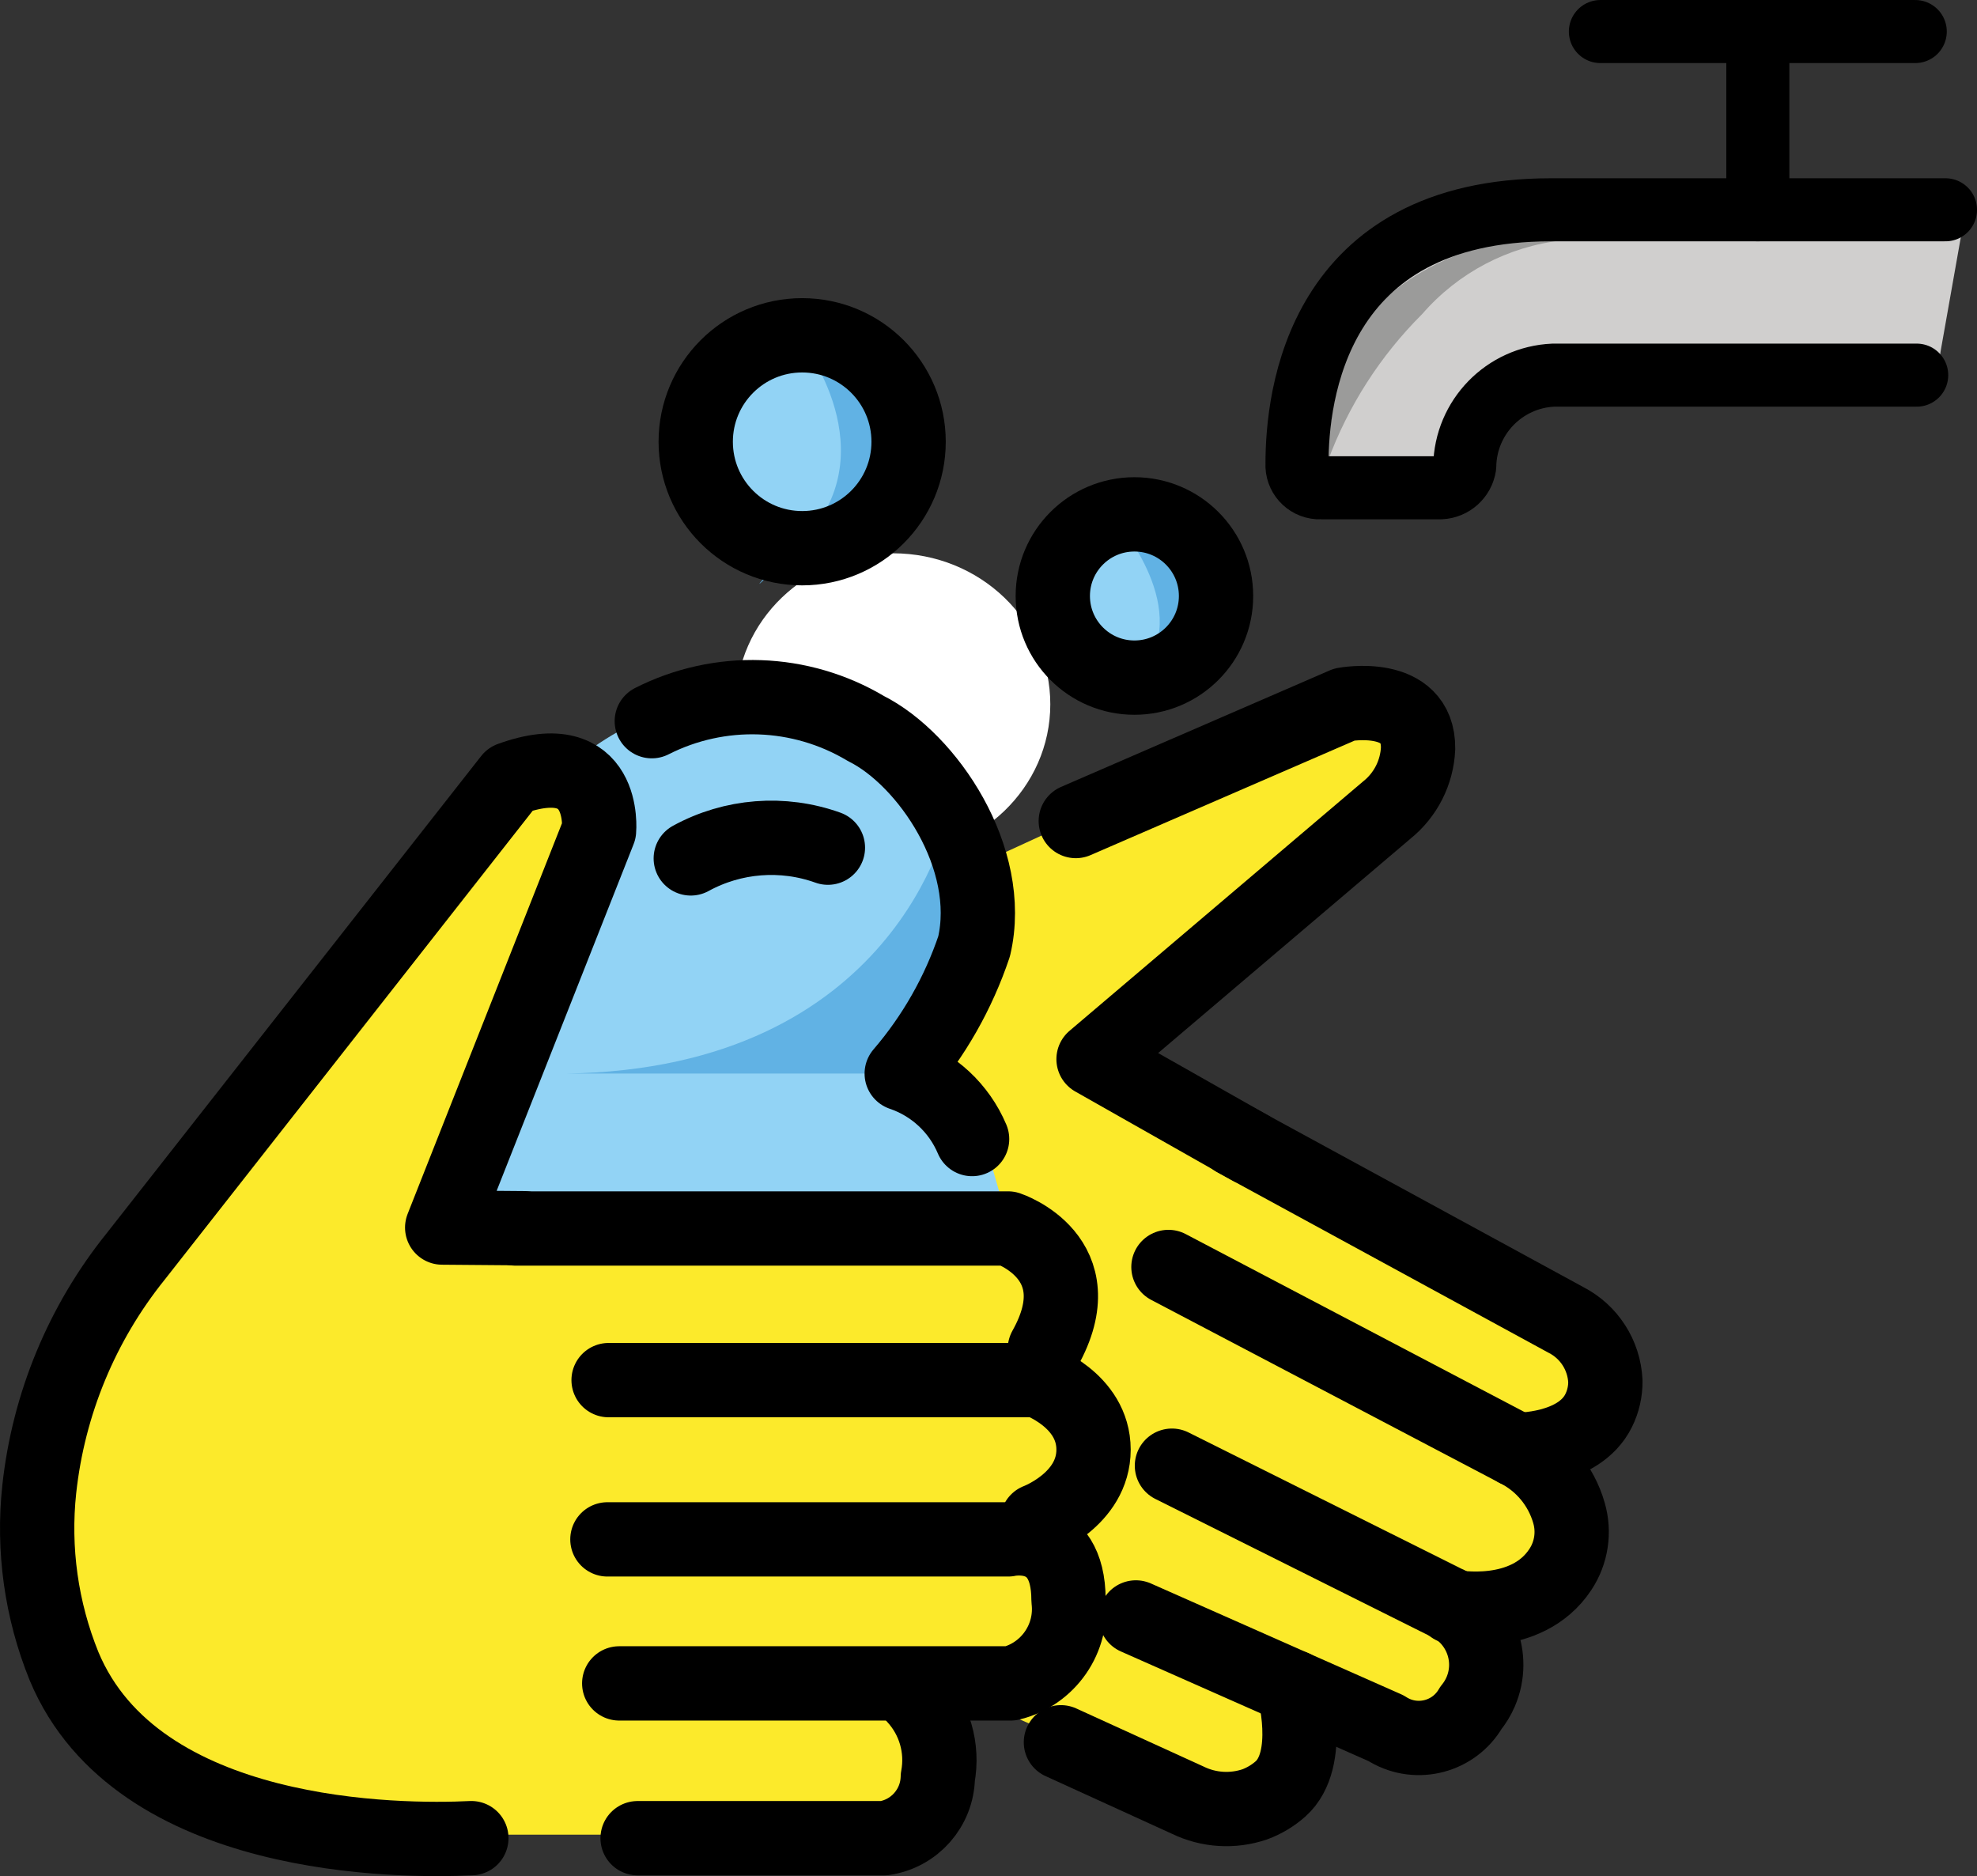 <svg xmlns="http://www.w3.org/2000/svg" xmlns:svg="http://www.w3.org/2000/svg" id="emoji" width="53.213" height="50.493" version="1.1" viewBox="0 0 53.213 50.493"><rect x="0" y="0" width="53.213" height="50.493" fill="#333333" stroke="none"/><g id="color" transform="translate(-8.206,-10.405)"><ellipse id="ellipse1" cx="32.244" cy="29.359" fill="#fff" rx="4.232" ry="4.063"/><path id="path1" fill="#92d3f5" d="M 35.274,43.546 20.108,43.367 24.33,32.683 23.488,31.061 c 0,0 2.691,-2.567 5.884,-1.671 3.193,0.897 5.07,2.853 5.101,5.681 0.057,1.614 -0.619,3.167 -1.838,4.226 1.859,0.375 3.062,2.187 2.687,4.046 -0.014,0.068 -0.029,0.136 -0.047,0.203 z"/><circle id="circle1" cx="38.74" cy="26.445" r="1.579" fill="#92d3f5"/><path id="path2" fill="#d0cfce" d="m 53.025,16.051 h -3.074 c -6.32,0 -6.836,5.03 -6.836,6.836 -0.02,0.336 0.236,0.625 0.572,0.645 0.024,0.002 0.049,0.002 0.073,0 h 3.225 c 0.326,-0.016 0.595,-0.258 0.645,-0.58 0.021,-1.32 1.067,-2.394 2.386,-2.451 h 10.339 l 0.085,-0.645 0.56,-3.16 -0.15,-0.645 h -7.825 z"/><circle id="circle2" cx="29.797" cy="22.294" r="2.681" fill="#92d3f5"/></g><g id="skin-shadow" transform="translate(-8.206,-10.405)"><path id="path3" fill="#fcea2b" d="M 21.631,31.746 10.766,45.459 c 0,0 -3.684,9.414 1.134,12.072 4.818,2.658 8.209,2.25 8.209,2.25 h 8.876 c 0,0 4.987,0.962 4.734,-3.26 l 1.622,-0.305 c 1.266,-0.743 1.689,-2.371 0.946,-3.636 -0.174,-0.296 -0.404,-0.556 -0.676,-0.765 0,0 4.761,-1.653 0.72,-4.183 0.528,-1.322 0.248,-2.83 -0.72,-3.875 L 20.108,43.442 24.33,32.757 c 0.307,-0.504 0.147,-1.161 -0.357,-1.468 -0.147,-0.089 -0.313,-0.142 -0.485,-0.154 -1.511,-0.289 -1.857,0.61 -1.857,0.61 z"/><path id="path4" fill="#fcea2b" d="m 34.822,33.545 9.717,-4.47 c 0,0 3.165,0.205 1.937,2.335 L 37.687,38.765 50.48,45.777 c 0,0 1.795,1.49 0.755,2.589 -0.459,0.588 -1.113,0.991 -1.844,1.137 0,0 1.891,1.545 0.907,2.895 -0.984,1.35 -1.991,1.123 -1.991,1.123 0,0 -0.959,2.375 -1.147,2.621 -1.02,0.191 -2.058,0.268 -3.095,0.228 h -1.236 l -0.48,2.217 -1.22,0.481 -6.058,-2.643 1.58,-2.905 -0.32,-1.978 1.356,-3.124 -1.357,-1.713 -0.178,-2.635 -0.838,-0.849 -0.792,-2.766 -1.888,-1.158 1.634,-2.915 z"/><path id="path5" fill="#61b2e4" d="m 33.718,32.449 c 0,0 -1.36,6.724 -10.288,6.849 h 9.896"/><path id="path6" fill="#61b2e4" d="m 38.205,24.373 c 0,0 2.063,2.285 0.817,4.011 l 1.815,-1.107 -0.456,-2.244 z"/><path id="path7" fill="#61b2e4" d="m 29.797,19.614 c 0,0 2.346,2.976 0,5.362 -2.346,2.385 -0.383,0.295 -0.383,0.295 l 3.403,-1.465 -0.099,-2.266 -1.088,-1.634 z"/><path id="path8" fill="#9b9b9a" d="m 50.26,16.873 c -1.835,-0.156 -3.649,0.481 -4.983,1.75 -1.335,1.439 -1.335,4.2 -1.335,4.2 0.549,-1.492 1.418,-2.846 2.545,-3.967 0.964,-1.111 2.31,-1.819 3.772,-1.983 z"/></g><g id="line" transform="translate(-8.206,-10.405)"><path id="path9" fill="none" stroke="#000" stroke-linecap="round" stroke-linejoin="round" stroke-width="1.697" d="m 51.282,11.254 h 8.475"/><path id="path10" fill="none" stroke="#000" stroke-linecap="round" stroke-linejoin="round" stroke-width="1.697" d="M 55.52,16.051 V 11.254"/><path id="path11" fill="none" stroke="#000" stroke-linecap="round" stroke-linejoin="round" stroke-width="1.697" d="m 60.571,16.051 h -10.619 c -6.32,0 -6.836,5.03 -6.836,6.836 -0.02,0.336 0.236,0.625 0.572,0.645 0.024,0.002 0.049,0.002 0.073,0 h 3.225 c 0.326,-0.016 0.595,-0.258 0.645,-0.58 0.021,-1.32 1.067,-2.394 2.386,-2.451 h 9.779"/><path id="path12" fill="none" stroke="#000" stroke-linecap="round" stroke-linejoin="round" stroke-width="2" d="M 22.306,43.46 20.108,43.442 24.33,32.757 c 0,0 0.216,-2.331 -2.385,-1.389 L 11.858,44.22 c -1.446,1.796 -2.346,3.969 -2.595,6.262 -0.174,1.62 0.055,3.258 0.668,4.768 1.969,4.713 9.05,4.719 10.962,4.625"/><path id="path13" fill="none" stroke="#000" stroke-linecap="round" stroke-linejoin="round" stroke-width="2" d="m 22.085,43.467 h 13.255 c 0,0 2.368,0.784 0.99,3.239"/><path id="path14" fill="none" stroke="#000" stroke-linecap="round" stroke-linejoin="round" stroke-width="2" d="m 24.587,47.548 h 11.541 c 0,0 1.512,0.523 1.512,1.871 0,1.348 -1.512,1.912 -1.512,1.912"/><path id="path15" fill="none" stroke="#000" stroke-linecap="round" stroke-linejoin="round" stroke-width="2" d="m 24.555,51.834 h 10.786 c 0,0 1.625,-0.371 1.625,1.625 0.127,1.036 -0.541,2.002 -1.554,2.251 H 24.873"/><path id="path16" fill="none" stroke="#000" stroke-linecap="round" stroke-linejoin="round" stroke-width="2" d="m 32.817,56.064 c 0.544,0.583 0.778,1.39 0.631,2.173 -0.017,0.826 -0.628,1.518 -1.445,1.639 h -6.635"/><path id="path17" fill="none" stroke="#000" stroke-linecap="round" stroke-linejoin="round" stroke-width="2" d="m 25.75,29.814 c 1.828,-0.928 4.004,-0.853 5.764,0.198 1.654,0.827 3.463,3.494 2.911,5.862 -0.423,1.256 -1.085,2.419 -1.948,3.424 0.854,0.29 1.543,0.931 1.894,1.762"/><path id="path18" fill="none" stroke="#000" stroke-linecap="round" stroke-linejoin="round" stroke-width="2" d="m 30.49,33.218 c -1.215,-0.436 -2.558,-0.331 -3.691,0.289"/><path id="path19" fill="none" stroke="#000" stroke-linecap="round" stroke-linejoin="round" stroke-width="2" d="m 37.162,32.501 7.232,-3.136 c 0,0 1.998,-0.374 1.981,1.183 -0.029,0.648 -0.336,1.252 -0.842,1.658 L 37.64,38.91 l 4.223,2.392"/><path id="path20" fill="none" stroke="#000" stroke-linecap="round" stroke-linejoin="round" stroke-width="2" d="m 41.447,41.076 8.903,4.849 c 0.626,0.319 1.033,0.949 1.066,1.651 0.003,0.274 -0.058,0.545 -0.18,0.79 -0.536,1.088 -2.214,1.057 -2.214,1.057"/><path id="path21" fill="none" stroke="#000" stroke-linecap="round" stroke-linejoin="round" stroke-width="2" d="m 39.656,44.503 9.365,4.919 c 0.69,0.343 1.204,0.96 1.416,1.701 0.15,0.517 0.065,1.075 -0.234,1.524 -0.918,1.39 -2.899,1.003 -2.899,1.003"/><path id="path22" fill="none" stroke="#000" stroke-linecap="round" stroke-linejoin="round" stroke-width="2" d="m 39.75,49.851 7.348,3.669 c 0.933,0.401 1.363,1.483 0.962,2.416 -0.068,0.157 -0.157,0.303 -0.265,0.436 -0.448,0.773 -1.438,1.036 -2.211,0.588 -0.025,-0.015 -0.05,-0.03 -0.074,-0.045 l -6.731,-2.98"/><path id="path23" fill="none" stroke="#000" stroke-linecap="round" stroke-linejoin="round" stroke-width="2" d="m 43.019,55.811 c 0,0 0.547,1.947 -0.348,2.74 -0.203,0.18 -0.439,0.321 -0.694,0.415 -0.592,0.2 -1.238,0.16 -1.8,-0.113 l -3.415,-1.558"/><circle id="circle23" cx="38.74" cy="26.445" r="2.197" fill="none" stroke="#000" stroke-linecap="round" stroke-linejoin="round" stroke-width="2"/><circle id="circle24" cx="29.797" cy="22.294" r="2.865" fill="none" stroke="#000" stroke-linecap="round" stroke-linejoin="round" stroke-width="2"/></g></svg>